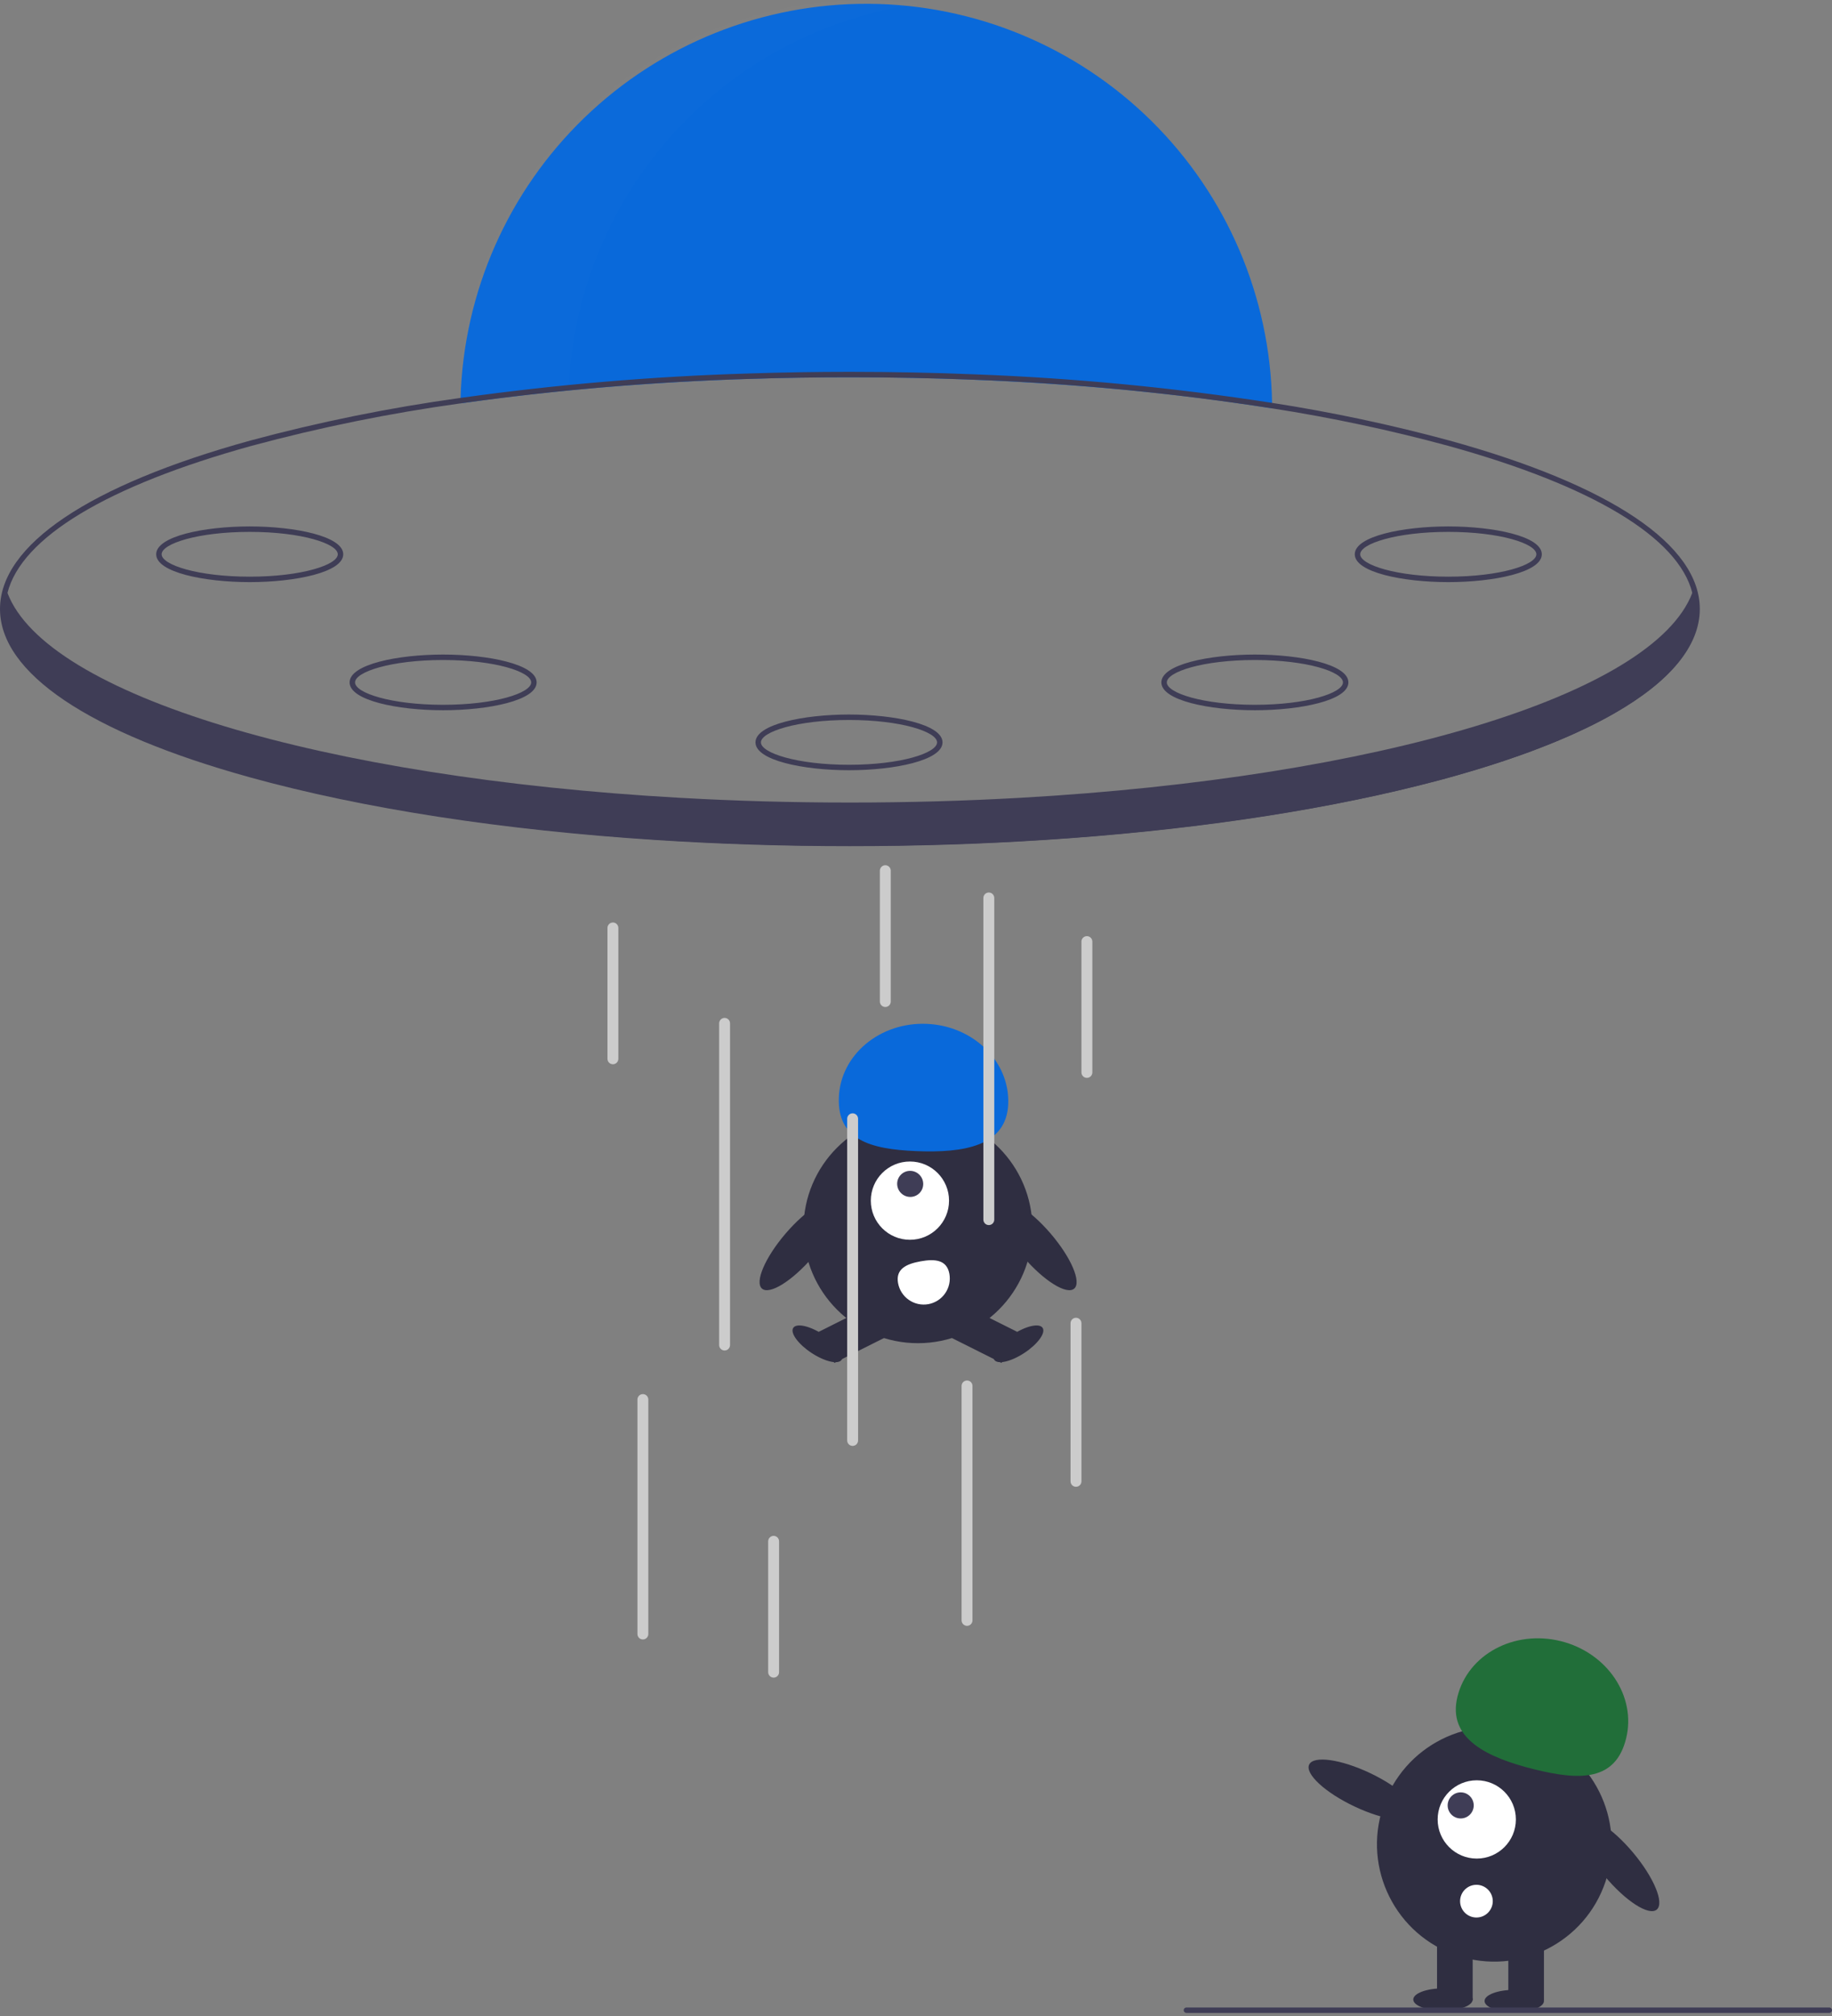<svg width="400" height="440" viewBox="0 0 400 440" fill="none" xmlns="http://www.w3.org/2000/svg">
<rect x="0" y="0" width="400" height="440" fill="#808080" stroke="none"/>
<g clip-path="url(#clip0_415_148)">
<path d="M277.757 89.131C250.028 84.704 218.452 82.342 185.568 82.342C155.472 82.342 126.477 84.317 100.528 88.042C100.534 87.643 100.54 87.245 100.557 86.846C101.245 63.707 110.954 41.755 127.607 25.682C144.261 9.609 166.539 0.69 189.68 0.831C212.82 0.973 234.987 10.163 251.444 26.439C267.9 42.714 277.339 64.783 277.745 87.929C277.751 88.333 277.757 88.732 277.757 89.131Z" fill="#0969DA"/>
<g opacity="0.1">
<path opacity="0.1" d="M200.764 0.798C188.456 -0.865 175.937 0.078 164.017 3.565C152.097 7.052 141.042 13.005 131.569 21.04C122.096 29.074 114.417 39.01 109.028 50.203C103.64 61.397 100.662 73.598 100.289 86.016C100.271 86.415 100.265 86.814 100.26 87.212C107.969 86.106 115.952 85.158 124.148 84.366C125.151 63.678 133.362 43.993 147.357 28.729C161.352 13.464 180.247 3.582 200.764 0.798Z" fill="white"/>
</g>
<path d="M316.524 96.163C303.76 92.702 290.813 89.953 277.745 87.929C256.324 84.608 234.73 82.532 213.07 81.711C204.047 81.342 194.858 81.152 185.568 81.152C178.204 81.152 170.9 81.271 163.698 81.509C142.569 82.133 121.491 83.915 100.557 86.846C85.061 88.98 69.715 92.092 54.611 96.163C19.395 105.903 1.52588e-05 118.957 1.52588e-05 132.915C1.52588e-05 146.873 19.395 159.927 54.611 169.667C79.378 176.521 109.913 181.192 143.185 183.334C156.918 184.226 171.115 184.679 185.568 184.679C200.068 184.679 214.313 184.22 228.088 183.328C258.367 181.37 286.381 177.319 309.826 171.428C309.951 171.393 310.07 171.363 310.195 171.333C311.777 170.94 313.335 170.53 314.876 170.119C315.429 169.965 315.976 169.816 316.524 169.667C316.554 169.655 316.586 169.645 316.619 169.637C317.142 169.495 317.659 169.346 318.177 169.203C319.212 168.906 320.235 168.614 321.24 168.311C321.288 168.299 321.329 168.287 321.371 168.275C322.245 168.013 323.102 167.751 323.952 167.49C324.648 167.269 325.338 167.055 326.022 166.835C326.522 166.674 327.015 166.514 327.503 166.353C327.86 166.234 328.211 166.121 328.556 166.002C329.026 165.847 329.495 165.687 329.959 165.526C330.156 165.461 330.352 165.395 330.542 165.324C330.988 165.175 331.422 165.02 331.857 164.866C332.326 164.699 332.796 164.527 333.26 164.36C333.647 164.223 334.034 164.08 334.414 163.938C334.735 163.813 335.051 163.694 335.372 163.575C336.246 163.247 337.103 162.908 337.947 162.575C338.369 162.402 338.792 162.236 339.208 162.063C339.618 161.897 340.035 161.724 340.439 161.552C341.105 161.272 341.759 160.992 342.402 160.713C342.711 160.57 343.026 160.433 343.33 160.302C343.562 160.195 343.788 160.094 344.02 159.987C344.186 159.915 344.353 159.838 344.513 159.761C345.114 159.487 345.709 159.207 346.292 158.928C348.528 157.857 350.616 156.762 352.554 155.644C364.717 148.676 371.135 140.947 371.135 132.915C371.135 118.957 351.74 105.903 316.524 96.163ZM316.202 168.525C291.407 175.385 260.788 180.056 227.427 182.18C213.861 183.042 199.836 183.489 185.568 183.489C171.347 183.489 157.37 183.048 143.845 182.186C110.43 180.067 79.764 175.397 54.933 168.525C20.276 158.934 1.19 146.29 1.19 132.915C1.191 131.733 1.339 130.556 1.63 129.411C4.663 117.345 23.321 106.052 54.933 97.306C69.922 93.266 85.151 90.172 100.528 88.042C121.587 85.094 142.793 83.307 164.049 82.687C171.139 82.455 178.312 82.34 185.568 82.342C194.733 82.342 203.797 82.526 212.707 82.883C234.493 83.697 256.213 85.783 277.757 89.13C290.712 91.146 303.547 93.875 316.202 97.306C347.808 106.052 366.46 117.339 369.499 129.399C369.795 130.548 369.945 131.729 369.946 132.915C369.946 146.29 350.86 158.934 316.202 168.525Z" fill="#3F3D56"/>
<path d="M370.796 133.457C370.796 141.406 364.248 148.926 352.554 155.644C350.61 156.762 348.516 157.857 346.292 158.928C345.709 159.207 345.114 159.487 344.513 159.761C344.353 159.838 344.186 159.915 344.02 159.987C343.788 160.094 343.562 160.195 343.33 160.302C343.026 160.433 342.711 160.57 342.402 160.713C341.759 160.992 341.105 161.272 340.439 161.552C340.035 161.724 339.618 161.897 339.208 162.063C338.792 162.236 338.369 162.402 337.947 162.575C337.103 162.908 336.246 163.247 335.372 163.575C335.05 163.694 334.735 163.813 334.414 163.938C334.033 164.08 333.647 164.223 333.26 164.36C332.796 164.527 332.326 164.699 331.856 164.866C331.422 165.02 330.988 165.175 330.542 165.324C330.352 165.395 330.156 165.461 329.959 165.526C329.495 165.687 329.026 165.847 328.556 166.002C328.211 166.121 327.86 166.234 327.503 166.353C327.015 166.514 326.521 166.674 326.022 166.835C325.338 167.055 324.648 167.269 323.952 167.49C323.102 167.751 322.245 168.013 321.371 168.275C321.329 168.287 321.287 168.299 321.24 168.311C320.235 168.614 319.212 168.906 318.177 169.203C317.659 169.346 317.142 169.495 316.618 169.637C316.586 169.645 316.554 169.655 316.524 169.667C315.976 169.816 315.429 169.965 314.876 170.119C313.341 170.524 311.777 170.934 310.195 171.333C310.07 171.363 309.951 171.393 309.826 171.428C287.017 177.128 259.033 181.281 228.064 183.286C214.497 184.161 200.353 184.625 185.823 184.625C171.162 184.625 156.9 184.155 143.226 183.262C61.6 177.937 0.851 157.66 0.851 133.457C0.857 131.984 1.081 130.52 1.517 129.113C1.552 129.214 1.588 129.31 1.63 129.411C10.117 151.711 70.349 169.733 148.502 174.13C160.474 174.808 172.875 175.159 185.568 175.159C198.313 175.159 210.762 174.802 222.782 174.124C300.869 169.709 361.042 151.681 369.499 129.399C369.642 129.042 369.767 128.685 369.874 128.328C370.477 129.971 370.789 131.706 370.796 133.457Z" fill="#3F3D56"/>
<path d="M54.522 127.052C44.623 127.052 34.103 124.922 34.103 120.973C34.103 117.025 44.623 114.895 54.522 114.895C64.421 114.895 74.941 117.025 74.941 120.973C74.941 124.922 64.421 127.052 54.522 127.052ZM54.522 116.085C43.19 116.085 35.293 118.661 35.293 120.973C35.293 123.286 43.19 125.862 54.522 125.862C65.854 125.862 73.751 123.286 73.751 120.973C73.751 118.661 65.854 116.085 54.522 116.085Z" fill="#3F3D56"/>
<path d="M96.75 155.016C86.852 155.016 76.332 152.886 76.332 148.938C76.332 144.989 86.852 142.859 96.75 142.859C106.649 142.859 117.169 144.989 117.169 148.938C117.169 152.886 106.649 155.016 96.75 155.016ZM96.75 144.049C85.418 144.049 77.521 146.625 77.521 148.938C77.521 151.25 85.418 153.826 96.75 153.826C108.082 153.826 115.98 151.25 115.98 148.938C115.98 146.625 108.082 144.049 96.75 144.049Z" fill="#3F3D56"/>
<path d="M316.22 127.052C306.321 127.052 295.801 124.922 295.801 120.973C295.801 117.025 306.321 114.895 316.22 114.895C326.118 114.895 336.638 117.025 336.638 120.973C336.638 124.922 326.118 127.052 316.22 127.052ZM316.22 116.085C304.888 116.085 296.99 118.661 296.99 120.973C296.99 123.286 304.888 125.862 316.22 125.862C327.552 125.862 335.449 123.286 335.449 120.973C335.449 118.661 327.552 116.085 316.22 116.085Z" fill="#3F3D56"/>
<path d="M273.991 155.016C264.093 155.016 253.572 152.886 253.572 148.938C253.572 144.989 264.093 142.859 273.991 142.859C283.89 142.859 294.41 144.989 294.41 148.938C294.41 152.886 283.89 155.016 273.991 155.016ZM273.991 144.049C262.659 144.049 254.762 146.625 254.762 148.938C254.762 151.25 262.659 153.826 273.991 153.826C285.323 153.826 293.22 151.25 293.22 148.938C293.22 146.625 285.323 144.049 273.991 144.049Z" fill="#3F3D56"/>
<path d="M185.371 168.106C175.472 168.106 164.952 165.976 164.952 162.027C164.952 158.079 175.472 155.948 185.371 155.948C195.269 155.948 205.79 158.079 205.79 162.027C205.79 165.976 195.269 168.106 185.371 168.106ZM185.371 157.138C174.039 157.138 166.142 159.715 166.142 162.027C166.142 164.339 174.039 166.916 185.371 166.916C196.703 166.916 204.6 164.339 204.6 162.027C204.6 159.715 196.703 157.138 185.371 157.138Z" fill="#3F3D56"/>
<path d="M200.424 293.157C214.224 293.157 225.411 281.966 225.411 268.161C225.411 254.355 214.224 243.164 200.424 243.164C186.623 243.164 175.436 254.355 175.436 268.161C175.436 281.966 186.623 293.157 200.424 293.157Z" fill="#2F2E41"/>
<path d="M190.922 284.583L178.76 290.676L182.16 297.466L194.321 291.374L190.922 284.583Z" fill="#2F2E41"/>
<path d="M183.763 296.777C184.484 295.683 182.704 293.236 179.787 291.312C176.871 289.388 173.921 288.716 173.2 289.81C172.479 290.904 174.259 293.351 177.176 295.274C180.092 297.198 183.042 297.871 183.763 296.777Z" fill="#2F2E41"/>
<path d="M209.926 284.583L206.526 291.374L218.688 297.466L222.087 290.676L209.926 284.583Z" fill="#2F2E41"/>
<path d="M223.671 295.274C226.588 293.351 228.368 290.904 227.647 289.81C226.926 288.716 223.976 289.388 221.06 291.312C218.143 293.236 216.363 295.683 217.084 296.777C217.805 297.871 220.755 297.198 223.671 295.274Z" fill="#2F2E41"/>
<path d="M198.674 270.589C203.391 270.589 207.214 266.765 207.214 262.046C207.214 257.328 203.391 253.503 198.674 253.503C193.958 253.503 190.134 257.328 190.134 262.046C190.134 266.765 193.958 270.589 198.674 270.589Z" fill="white"/>
<path d="M200.752 260.408C201.859 259.301 201.852 257.499 200.737 256.384C199.622 255.268 197.821 255.262 196.714 256.37C195.607 257.477 195.613 259.279 196.728 260.394C197.843 261.509 199.645 261.516 200.752 260.408Z" fill="#3F3D56"/>
<path d="M220.135 240.967C220.511 231.713 212.538 223.875 202.327 223.46C192.117 223.045 183.535 230.21 183.159 239.465C182.783 248.719 189.881 250.821 200.092 251.236C210.302 251.651 219.759 250.221 220.135 240.967Z" fill="#0969DA"/>
<path d="M234.539 281.25C236.182 279.838 233.871 274.448 229.377 269.211C224.882 263.973 219.906 260.872 218.262 262.283C216.619 263.695 218.93 269.085 223.425 274.322C227.919 279.56 232.895 282.661 234.539 281.25Z" fill="#2F2E41"/>
<path d="M177.492 274.322C181.987 269.085 184.298 263.695 182.654 262.283C181.011 260.872 176.035 263.973 171.54 269.211C167.046 274.448 164.735 279.838 166.378 281.25C168.022 282.661 172.998 279.56 177.492 274.322Z" fill="#2F2E41"/>
<path d="M207.286 278.011C207.557 279.497 207.226 281.03 206.367 282.272C205.508 283.514 204.19 284.364 202.705 284.635C201.219 284.905 199.687 284.574 198.445 283.715C197.204 282.855 196.354 281.538 196.084 280.051L196.082 280.04C195.522 276.945 197.914 275.85 201.008 275.29C204.102 274.729 206.726 274.916 207.286 278.011Z" fill="white"/>
<path d="M158.208 294.75C157.893 294.75 157.59 294.625 157.367 294.402C157.144 294.178 157.019 293.876 157.019 293.56V223.352C157.019 223.037 157.144 222.734 157.367 222.511C157.59 222.288 157.893 222.162 158.208 222.162C158.524 222.162 158.826 222.288 159.049 222.511C159.272 222.734 159.398 223.037 159.398 223.352V293.56C159.398 293.876 159.272 294.178 159.049 294.402C158.826 294.625 158.524 294.75 158.208 294.75Z" fill="#CCCCCC"/>
<path d="M140.365 357.818C140.05 357.818 139.747 357.693 139.524 357.47C139.301 357.246 139.176 356.944 139.176 356.628V305.46C139.176 305.144 139.301 304.841 139.524 304.618C139.747 304.395 140.05 304.27 140.365 304.27C140.681 304.27 140.983 304.395 141.206 304.618C141.429 304.841 141.555 305.144 141.555 305.46V356.628C141.555 356.944 141.429 357.246 141.206 357.47C140.983 357.693 140.681 357.818 140.365 357.818Z" fill="#CCCCCC"/>
<path d="M186.162 315.574C185.847 315.574 185.544 315.449 185.321 315.226C185.098 315.003 184.973 314.7 184.973 314.385V244.177C184.973 243.861 185.098 243.559 185.321 243.335C185.544 243.112 185.847 242.987 186.162 242.987C186.478 242.987 186.78 243.112 187.003 243.335C187.226 243.559 187.352 243.861 187.352 244.177V314.385C187.352 314.7 187.226 315.003 187.003 315.226C186.78 315.449 186.478 315.574 186.162 315.574Z" fill="#CCCCCC"/>
<path d="M168.914 366.148C168.599 366.148 168.296 366.022 168.073 365.799C167.85 365.576 167.725 365.273 167.724 364.958V336.399C167.724 336.083 167.85 335.781 168.073 335.557C168.296 335.334 168.599 335.209 168.914 335.209C169.23 335.209 169.532 335.334 169.755 335.557C169.978 335.781 170.104 336.083 170.104 336.399V364.958C170.104 365.273 169.978 365.576 169.755 365.799C169.532 366.022 169.23 366.148 168.914 366.148Z" fill="#CCCCCC"/>
<path d="M193.3 219.783C192.984 219.783 192.681 219.657 192.458 219.434C192.235 219.211 192.11 218.908 192.11 218.593V190.033C192.11 189.718 192.235 189.415 192.458 189.192C192.681 188.969 192.984 188.844 193.3 188.844C193.615 188.844 193.918 188.969 194.141 189.192C194.364 189.415 194.489 189.718 194.489 190.033V218.593C194.489 218.908 194.364 219.211 194.141 219.434C193.918 219.657 193.615 219.783 193.3 219.783Z" fill="#CCCCCC"/>
<path d="M133.823 232.277C133.507 232.277 133.205 232.152 132.982 231.928C132.759 231.705 132.633 231.403 132.633 231.087V202.528C132.633 202.212 132.759 201.91 132.982 201.687C133.205 201.463 133.507 201.338 133.823 201.338C134.138 201.338 134.441 201.463 134.664 201.687C134.887 201.91 135.012 202.212 135.012 202.528V231.087C135.012 231.403 134.887 231.705 134.664 231.928C134.441 232.152 134.138 232.277 133.823 232.277Z" fill="#CCCCCC"/>
<path d="M237.312 235.252C236.997 235.252 236.694 235.127 236.471 234.903C236.248 234.68 236.123 234.378 236.123 234.062V205.503C236.123 205.187 236.248 204.885 236.471 204.662C236.694 204.438 236.997 204.313 237.312 204.313C237.628 204.313 237.93 204.438 238.153 204.662C238.376 204.885 238.502 205.187 238.502 205.503V234.062C238.502 234.378 238.376 234.68 238.153 234.903C237.93 235.127 237.628 235.252 237.312 235.252Z" fill="#CCCCCC"/>
<path d="M234.933 324.499C234.618 324.499 234.315 324.374 234.092 324.151C233.869 323.928 233.744 323.625 233.744 323.309V288.8C233.744 288.485 233.869 288.182 234.092 287.959C234.315 287.736 234.618 287.61 234.933 287.61C235.249 287.61 235.551 287.736 235.774 287.959C235.997 288.182 236.123 288.485 236.123 288.8V323.309C236.123 323.625 235.997 323.928 235.774 324.151C235.551 324.374 235.249 324.499 234.933 324.499Z" fill="#CCCCCC"/>
<path d="M211.143 354.843C210.827 354.843 210.525 354.718 210.301 354.495C210.078 354.271 209.953 353.969 209.953 353.653V302.485C209.953 302.169 210.078 301.867 210.301 301.643C210.524 301.42 210.827 301.295 211.143 301.295C211.458 301.295 211.761 301.42 211.984 301.643C212.207 301.867 212.332 302.169 212.332 302.485V353.653C212.332 353.969 212.207 354.271 211.984 354.495C211.761 354.718 211.458 354.843 211.143 354.843Z" fill="#CCCCCC"/>
<path d="M215.901 267.381C215.585 267.381 215.283 267.256 215.06 267.032C214.836 266.809 214.711 266.507 214.711 266.191V195.983C214.711 195.668 214.836 195.365 215.06 195.142C215.283 194.919 215.585 194.793 215.901 194.793C216.216 194.793 216.519 194.919 216.742 195.142C216.965 195.365 217.09 195.668 217.09 195.983V266.191C217.09 266.507 216.965 266.809 216.742 267.032C216.519 267.256 216.216 267.381 215.901 267.381Z" fill="#CCCCCC"/>
<path d="M361.734 416.779C363.436 415.353 361.135 409.799 356.594 404.373C352.054 398.948 346.992 395.706 345.29 397.132C343.587 398.558 345.888 404.112 350.429 409.537C354.97 414.963 360.031 418.205 361.734 416.779Z" fill="#2F2E41"/>
<path d="M350.568 410.609C355.041 397.184 347.788 382.672 334.367 378.197C320.946 373.722 306.44 380.977 301.967 394.403C297.493 407.829 304.746 422.34 318.167 426.816C331.588 431.291 346.094 424.035 350.568 410.609Z" fill="#2F2E41"/>
<path d="M337.109 422.616H329.327V436.564H337.109V422.616Z" fill="#2F2E41"/>
<path d="M321.545 422.616H313.764V436.564H321.545V422.616Z" fill="#2F2E41"/>
<path d="M330.624 439.159C334.206 439.159 337.109 438.069 337.109 436.726C337.109 435.382 334.206 434.293 330.624 434.293C327.043 434.293 324.139 435.382 324.139 436.726C324.139 438.069 327.043 439.159 330.624 439.159Z" fill="#2F2E41"/>
<path d="M315.061 438.834C318.642 438.834 321.545 437.745 321.545 436.401C321.545 435.058 318.642 433.969 315.061 433.969C311.479 433.969 308.576 435.058 308.576 436.401C308.576 437.745 311.479 438.834 315.061 438.834Z" fill="#2F2E41"/>
<path d="M318.224 370.296C320.511 361.081 330.608 355.659 340.775 358.184C350.942 360.71 357.329 370.227 355.042 379.441C352.755 388.656 345.167 388.686 335 386.16C324.833 383.635 315.937 379.51 318.224 370.296Z" fill="#216E39"/>
<path d="M308.988 396.107C309.94 394.1 305.53 390.014 299.139 386.982C292.748 383.95 286.796 383.119 285.844 385.126C284.892 387.133 289.302 391.218 295.693 394.25C302.084 397.283 308.036 398.114 308.988 396.107Z" fill="#2F2E41"/>
<path d="M322.438 405.642C327.154 405.642 330.978 401.818 330.978 397.099C330.978 392.381 327.154 388.556 322.438 388.556C317.721 388.556 313.898 392.381 313.898 397.099C313.898 401.818 317.721 405.642 322.438 405.642Z" fill="white"/>
<path d="M318.928 396.885C320.5 396.885 321.774 395.61 321.774 394.037C321.774 392.464 320.5 391.189 318.928 391.189C317.356 391.189 316.081 392.464 316.081 394.037C316.081 395.61 317.356 396.885 318.928 396.885Z" fill="#3F3D56"/>
<path d="M322.364 418.506C324.335 418.506 325.933 416.908 325.933 414.936C325.933 412.965 324.335 411.366 322.364 411.366C320.393 411.366 318.796 412.965 318.796 414.936C318.796 416.908 320.393 418.506 322.364 418.506Z" fill="white"/>
<path d="M399.405 439.331H259.04C258.882 439.331 258.731 439.268 258.62 439.156C258.508 439.045 258.445 438.893 258.445 438.736C258.445 438.578 258.508 438.426 258.62 438.315C258.731 438.203 258.882 438.141 259.04 438.141H399.405C399.563 438.141 399.714 438.203 399.826 438.315C399.937 438.426 400 438.578 400 438.736C400 438.893 399.937 439.045 399.826 439.156C399.714 439.268 399.563 439.331 399.405 439.331Z" fill="#3F3D56"/>
</g>
<defs>
<clipPath id="clip0_415_148">
<rect width="400" height="439.331" fill="white"/>
</clipPath>
</defs>
</svg>
